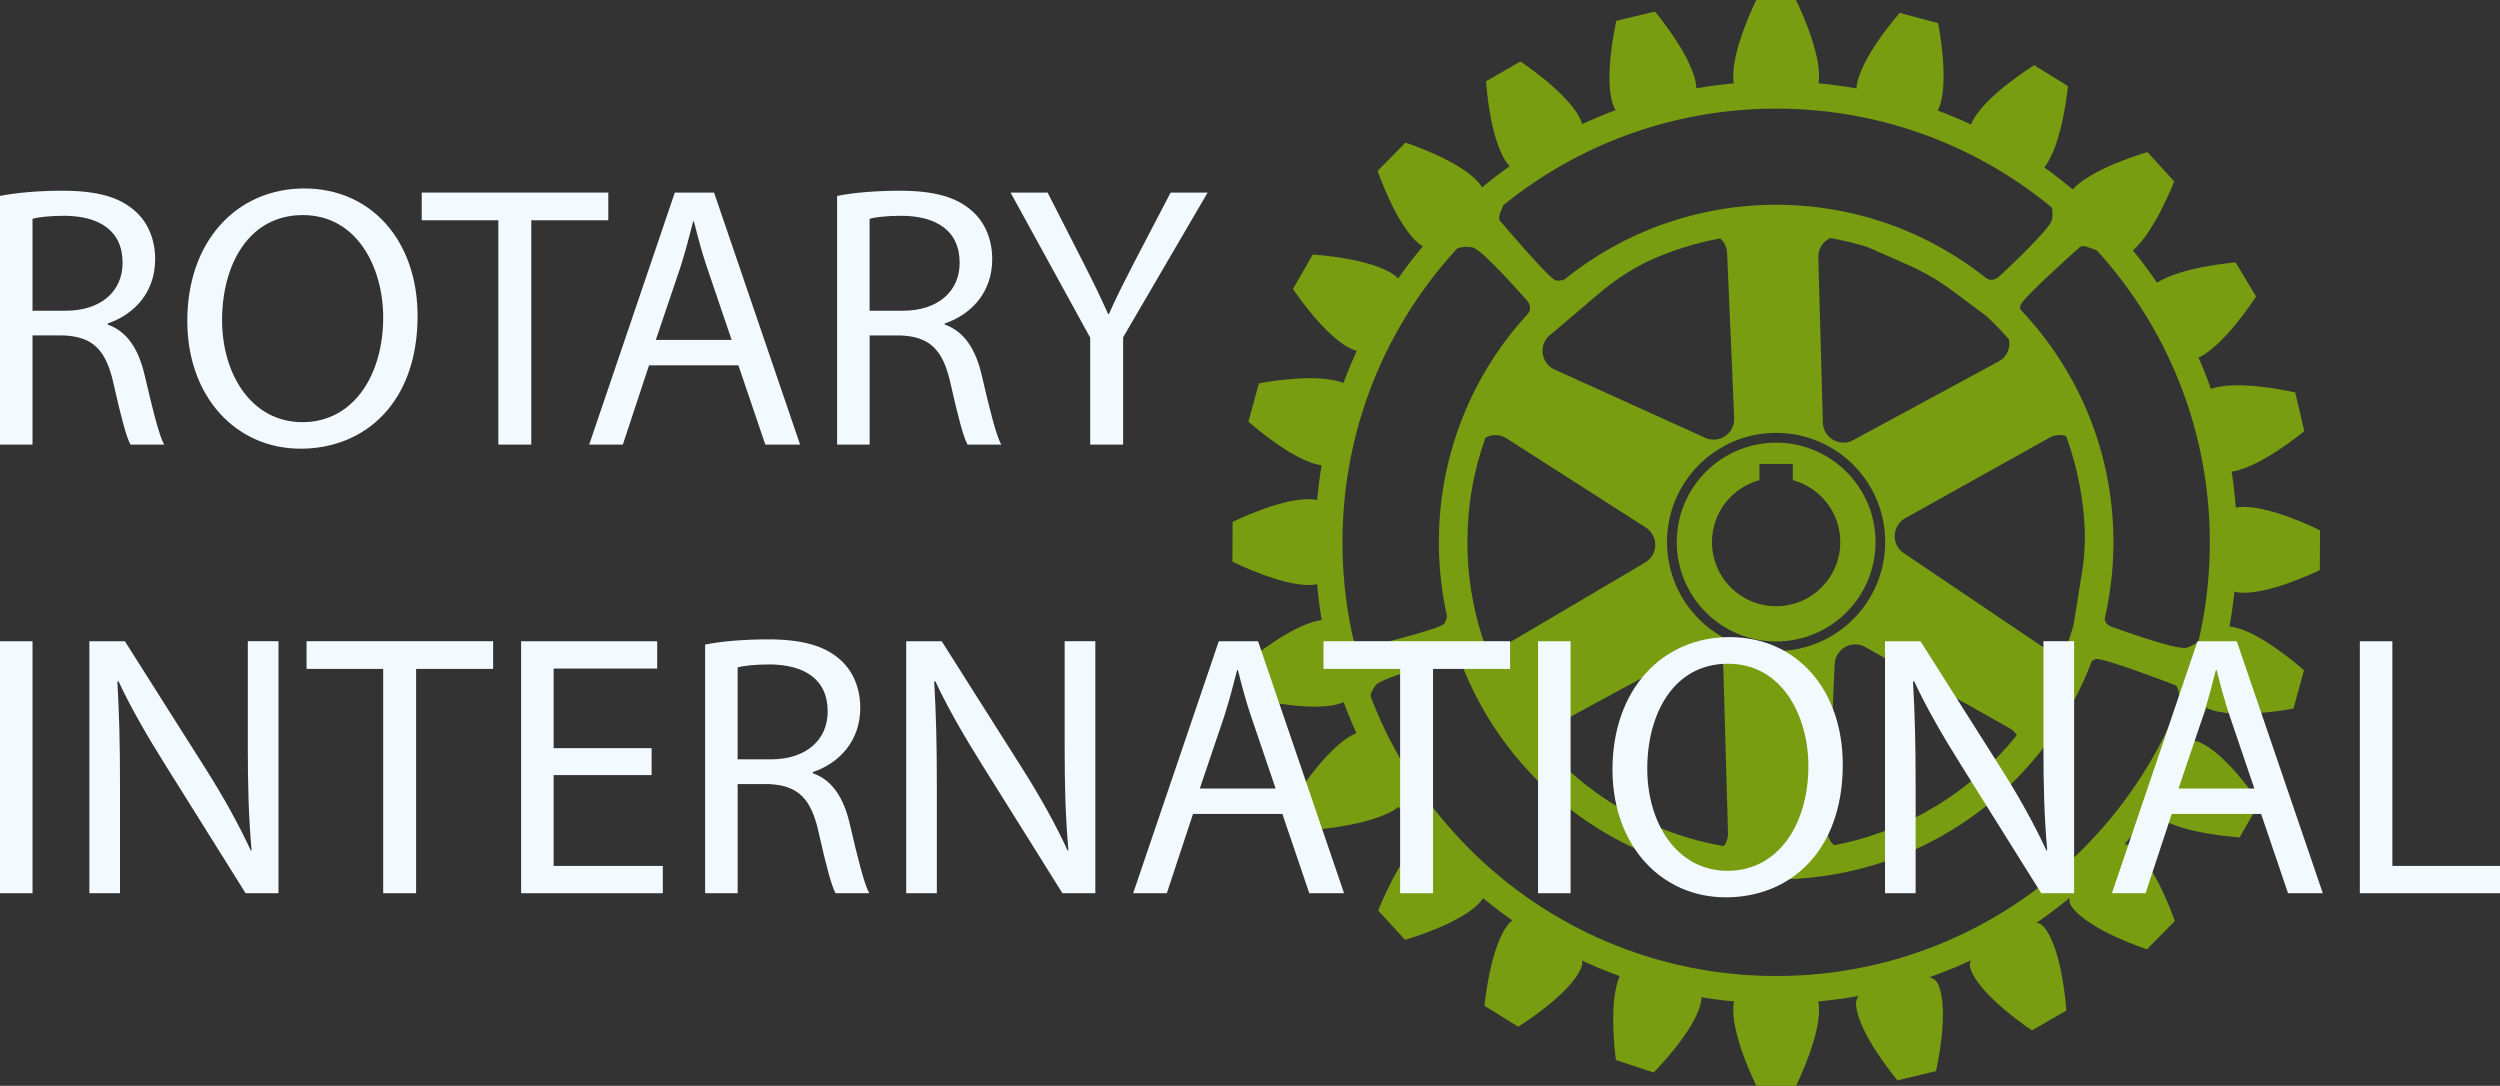 <?xml version="1.0" encoding="UTF-8"?>
<svg id="_Слой_2" data-name="Слой 2" xmlns="http://www.w3.org/2000/svg" viewBox="0 0 511.88 222.32">
  <rect x="0" y="0" width="511.88" height="222.32" fill="#333333" stroke="none"/>
  <defs>
    <style>
      .cls-1 {
        fill: #f3faff;
      }

      .cls-2 {
        fill: #789d10;
      }
    </style>
  </defs>
  <g id="_Цвета_и_другие_элементы_стиля" data-name="Цвета и другие элементы стиля">
    <g id="_иконки" data-name="иконки">
      <g id="logo">
        <g>
          <path class="cls-2" d="M363.67,90.64c-11.24,0-20.35,9.11-20.35,20.35s9.11,20.35,20.35,20.35,20.35-9.11,20.35-20.35-9.11-20.35-20.35-20.35Zm0,33.49c-7.26,0-13.14-5.88-13.14-13.14,0-6.07,4.13-11.17,9.72-12.68v-3.32h6.83v3.32c5.6,1.51,9.72,6.6,9.72,12.68,0,7.26-5.88,13.14-13.14,13.14Z"/>
          <path class="cls-2" d="M363.67,41.93c-38.14,0-69.06,30.92-69.06,69.06s30.92,69.06,69.06,69.06,69.06-30.92,69.06-69.06-30.92-69.06-69.06-69.06Zm49.51,29.77c-.55-.7-1.13-1.38-1.71-2.05,.58,.67,1.15,1.36,1.71,2.05Zm-6.36-6.9c-2.58-2.41-5.37-4.62-8.33-6.58,2.96,1.96,5.74,4.16,8.33,6.58Zm-24.51-14.24l8.09,3.55c3.37,1.48,6.56,3.33,9.51,5.53l6.91,5.16c1.59,1.49,3.1,3.06,4.53,4.7,.33,1.7-.38,3.56-2.12,4.5l-29.79,16.12c-2.75,1.49-6.11-.45-6.2-3.58l-.94-33.86c-.05-1.82,1.02-3.27,2.46-3.94,2.57,.46,5.09,1.05,7.54,1.81Zm-28.68,1.23l1.45,33.84c.13,3.13-3.08,5.3-5.93,4.01l-30.85-13.98c-2.99-1.36-3.34-5.47-.62-7.31l9.81-8.34c2.8-2.38,5.87-4.44,9.14-6.12l.74-.38c4.67-2.14,9.64-3.74,14.84-4.69,.81,.71,1.36,1.74,1.42,2.97Zm-38.42,18.61c.61-.73,1.24-1.44,1.88-2.14-.64,.7-1.27,1.41-1.88,2.14Zm2.18-2.47c.61-.66,1.24-1.31,1.88-1.94-.64,.63-1.27,1.28-1.88,1.94Zm9.39-8.28c1.57-1.13,3.19-2.18,4.86-3.17-1.67,.98-3.29,2.04-4.86,3.17Zm5.29-3.42c.84-.48,1.68-.95,2.54-1.4-.86,.45-1.71,.91-2.54,1.4Zm2.65-1.45c.81-.42,1.64-.82,2.47-1.2-.83,.39-1.66,.78-2.47,1.2Zm-13.19,9.09c-.72,.64-1.42,1.3-2.11,1.97,.69-.67,1.39-1.33,2.11-1.97Zm4.87-3.94c-1.56,1.14-3.07,2.36-4.52,3.63,1.45-1.28,2.96-2.49,4.52-3.63Zm-11.45,10.78c-.55,.66-1.08,1.34-1.6,2.02,.52-.68,1.06-1.36,1.6-2.02Zm-9.77,16.27c-.36,.88-.71,1.76-1.03,2.66,.32-.9,.67-1.78,1.03-2.66Zm7.9-13.9c-.56,.75-1.11,1.51-1.64,2.28,.53-.77,1.07-1.53,1.64-2.28Zm-1.93,2.72c-.47,.7-.93,1.42-1.38,2.14,.45-.72,.91-1.44,1.38-2.14Zm-1.58,2.46c-.48,.8-.95,1.61-1.39,2.42,.45-.82,.91-1.63,1.39-2.42Zm-1.69,2.97c-.41,.77-.81,1.54-1.19,2.33,.38-.79,.78-1.56,1.19-2.33Zm-1.3,2.56c-.4,.84-.78,1.7-1.15,2.56,.37-.86,.74-1.72,1.15-2.56Zm-2.27,48.99c-2.5-6.8-3.86-14.14-3.86-21.81s1.31-14.68,3.7-21.35c1.27-.7,2.9-.77,4.3,.13l28.53,18.26c2.64,1.69,2.57,5.56-.13,7.16l-29.17,17.21c-1.1,.65-2.31,.73-3.37,.39Zm10.71,18.52c.35-.81,.96-1.53,1.85-2.01l29.78-16.14c2.75-1.49,6.11,.44,6.2,3.57l.96,33.85c.03,1.03-.3,1.95-.86,2.67-15.18-2.59-28.5-10.59-37.93-21.96Zm26.3-40.33c0-12.34,10-22.34,22.34-22.34s22.34,10,22.34,22.34-10,22.34-22.34,22.34-22.34-10-22.34-22.34Zm28.39,62.93c.98-.09,1.95-.21,2.91-.35-.96,.14-1.93,.26-2.91,.35Zm2.96-.36c.93-.13,1.85-.29,2.77-.46-.92,.17-1.84,.33-2.77,.46Zm2.84-.47c-.86-.79-1.41-1.93-1.35-3.27l1.49-33.84c.14-3.13,3.53-5.01,6.26-3.48l29.52,16.6c.66,.37,1.16,.88,1.51,1.46-9.23,11.48-22.38,19.67-37.43,22.52Zm37.65-22.79c.29-.37,.58-.75,.87-1.13-.29,.38-.57,.76-.87,1.13Zm1.61-2.11c.28-.39,.55-.78,.83-1.18-.27,.39-.54,.79-.83,1.18Zm1.51-2.17c.32-.49,.63-.98,.95-1.48-.31,.5-.62,.99-.95,1.48Zm1.78-2.84c.32-.54,.64-1.08,.94-1.63-.3,.55-.62,1.09-.94,1.63Zm1.45-2.59c.25-.47,.5-.93,.73-1.4-.24,.47-.49,.94-.73,1.4Zm1.22-2.43c.22-.46,.44-.93,.65-1.4-.21,.47-.43,.93-.65,1.4Zm1.11-2.46c.2-.47,.4-.94,.59-1.41-.19,.48-.39,.95-.59,1.41Zm1.01-2.51c.18-.47,.35-.95,.52-1.42-.17,.48-.34,.95-.52,1.42Zm2.44-8.11c.21-.91,.4-1.84,.57-2.77-.17,.93-.36,1.85-.57,2.77Zm-.67,2.68c.17-.61,.32-1.23,.47-1.84-.15,.62-.3,1.23-.47,1.84Zm1.66-10.47l-1.72,10.7c-.31,1.11-.65,2.21-1.02,3.29-1.28,1.65-3.72,2.25-5.68,.93l-28.07-18.94c-2.6-1.75-2.43-5.62,.3-7.15l29.58-16.5c1.11-.62,2.32-.67,3.37-.31,2.48,6.77,3.86,14.07,3.86,21.7,0-.29-.02-.57-.02-.86-.03,2.39-.21,4.78-.59,7.15Z"/>
          <path class="cls-2" d="M298.36,50.89s1.17-.6,3.15-.23c1.99,.38,11.33,11.09,11.33,11.09,0,0,1,1.37,0,2.49s7.65-7.15,7.65-7.15c0,0-.64,.52-1.93,.33-1.28-.19-11.33-12.1-11.33-12.1,0,0-.61-.41,0-1.87s.93-2.57,.93-2.57l-8.41,5.64-1.4,4.37Z"/>
          <path class="cls-2" d="M419.86,41.71s.64,1.18,.3,3.23c-.34,2.04-11.05,11.87-11.05,11.87,0,0-1.38,1.06-2.54,.06-1.16-1,7.47,7.68,7.47,7.68,0,0-.54-.65-.38-1.97,.16-1.32,12.08-11.89,12.08-11.89,0,0,.41-.63,1.91-.04,1.5,.59,2.64,.9,2.64,.9l-5.95-8.49-4.5-1.34Z"/>
          <path class="cls-2" d="M450.48,130.87s-.76,1.12-2.73,1.75c-1.97,.64-15.62-4.36-15.62-4.36,0,0-1.57-.74-1.22-2.23s-3.39,10.16-3.39,10.16c0,0,.33-.78,1.57-1.24s16.12,5.27,16.12,5.27c0,0,.75,.07,.91,1.67,.16,1.6,.42,2.76,.42,2.76l4.81-9.18-.88-4.61Z"/>
          <path class="cls-2" d="M280.44,143.29s-.02-1.35,1.24-3c1.25-1.65,15.32-5.34,15.32-5.34,0,0,1.71-.29,2.27,1.13s-3.02-10.28-3.02-10.28c0,0,.18,.82-.58,1.92-.76,1.09-16.24,4.88-16.24,4.88,0,0-.66,.37-1.71-.85s-1.92-2.03-1.92-2.03l1.3,10.28,3.35,3.28Z"/>
          <path class="cls-2" d="M367.74,0h-8.13s-5.6,11.18-4.61,17.07c.48,2.86,4.58,2.94,8.67,2.27,4.09,.67,8.19,.59,8.67-2.27,.99-5.89-4.61-17.07-4.61-17.07Z"/>
          <path class="cls-2" d="M338.86,2.36l-3.95,.95-3.95,.95s-2.83,12.18-.49,17.67c1.13,2.66,5.14,1.79,8.96,.18,4.14-.31,8.1-1.34,7.9-4.23-.41-5.95-8.47-15.51-8.47-15.51Z"/>
          <path class="cls-2" d="M311.31,12.57l-3.52,2.04-3.52,2.04s.76,12.48,4.57,17.08c1.85,2.23,5.44,.24,8.64-2.39,3.88-1.47,7.38-3.6,6.37-6.31-2.1-5.59-12.55-12.45-12.55-12.45Z"/>
          <path class="cls-2" d="M287.77,29.21l-2.85,2.89-2.85,2.89s4.03,11.84,8.92,15.26c2.37,1.66,5.31-1.2,7.7-4.58,3.35-2.44,6.17-5.42,4.47-7.77-3.5-4.84-15.39-8.7-15.39-8.7Z"/>
          <path class="cls-2" d="M268.78,52.13l-2.02,3.52-2.02,3.52s6.9,10.43,12.5,12.5c2.72,1.01,4.83-2.51,6.29-6.39,2.62-3.21,4.59-6.81,2.36-8.65-4.61-3.79-17.09-4.51-17.09-4.51Z"/>
          <path class="cls-2" d="M257.77,78.48l-1.08,3.92-1.08,3.92s9.29,8.37,15.23,8.98c2.88,.3,4.05-3.63,4.49-7.76,1.73-3.77,2.74-7.74,.12-8.96-5.41-2.52-17.68-.09-17.68-.09Z"/>
          <path class="cls-2" d="M252.38,106.86l-.02,4.06-.02,4.06s11.15,5.65,17.04,4.69c2.86-.47,2.96-4.57,2.31-8.66,.69-4.09,.63-8.19-2.23-8.68-5.88-1.02-17.09,4.53-17.09,4.53Z"/>
          <path class="cls-2" d="M255.55,135.31l.93,3.95,.93,3.95s12.17,2.89,17.67,.58c2.67-1.12,1.81-5.13,.22-8.96-.28-4.14-1.3-8.11-4.19-7.92-5.96,.38-15.56,8.39-15.56,8.39Z"/>
          <path class="cls-2" d="M265.44,162.88l2.09,3.48,2.09,3.48s12.47-.96,17-4.84c2.2-1.88,.16-5.44-2.52-8.6-1.53-3.85-3.72-7.33-6.41-6.27-5.55,2.18-12.25,12.74-12.25,12.74Z"/>
          <path class="cls-2" d="M282.2,186.43l2.74,3,2.74,3s12.03-3.41,15.7-8.11c1.78-2.28-.92-5.36-4.18-7.93-2.27-3.47-5.09-6.44-7.53-4.87-5.01,3.24-9.48,14.92-9.48,14.92Z"/>
          <path class="cls-2" d="M303.95,205.94l3.45,2.14,3.45,2.14s10.65-6.55,12.91-12.07c1.1-2.68-2.34-4.91-6.17-6.5-3.12-2.73-6.65-4.82-8.56-2.65-3.94,4.48-5.08,16.93-5.08,16.93Z"/>
          <path class="cls-2" d="M388.5,221.21l3.95-.95,3.95-.95s2.83-12.18,.49-17.67c-1.13-2.66-5.14-1.79-8.96-.18-4.14,.31-8.1,1.34-7.9,4.23,.41,5.95,8.47,15.51,8.47,15.51Z"/>
          <path class="cls-2" d="M416.05,210.99l3.52-2.04,3.52-2.04s-.76-12.48-4.57-17.08c-1.85-2.23-5.44-.24-8.64,2.39-3.88,1.47-7.38,3.6-6.37,6.31,2.1,5.59,12.55,12.45,12.55,12.45Z"/>
          <path class="cls-2" d="M439.6,194.36l2.85-2.89,2.85-2.89s-4.03-11.84-8.92-15.26c-2.37-1.66-5.31,1.2-7.7,4.58-3.35,2.44-6.17,5.42-4.47,7.77,3.5,4.84,15.39,8.7,15.39,8.7Z"/>
          <path class="cls-2" d="M458.58,171.44l2.02-3.52,2.02-3.52s-6.9-10.43-12.5-12.5c-2.72-1.01-4.83,2.51-6.29,6.39-2.62,3.21-4.59,6.81-2.36,8.65,4.61,3.79,17.09,4.51,17.09,4.51Z"/>
          <path class="cls-2" d="M469.59,145.09l1.08-3.92,1.08-3.92s-9.29-8.37-15.23-8.98c-2.88-.3-4.05,3.63-4.49,7.76-1.73,3.77-2.74,7.74-.12,8.96,5.41,2.52,17.68,.09,17.68,.09Z"/>
          <path class="cls-2" d="M474.99,116.71l.02-4.06,.02-4.06s-11.15-5.65-17.04-4.69c-2.86,.47-2.96,4.57-2.31,8.66-.69,4.09-.63,8.19,2.23,8.68,5.88,1.02,17.09-4.53,17.09-4.53Z"/>
          <path class="cls-2" d="M471.81,88.26l-.93-3.95-.93-3.95s-12.17-2.89-17.67-.58c-2.67,1.12-1.81,5.13-.22,8.96,.28,4.14,1.3,8.11,4.19,7.92,5.96-.38,15.56-8.39,15.56-8.39Z"/>
          <path class="cls-2" d="M461.93,60.69l-2.09-3.48-2.09-3.48s-12.47,.96-17,4.84c-2.2,1.88-.16,5.44,2.52,8.6,1.53,3.85,3.72,7.33,6.41,6.27,5.55-2.18,12.25-12.74,12.25-12.74Z"/>
          <path class="cls-2" d="M445.17,37.14l-2.74-3-2.74-3s-12.03,3.41-15.7,8.11c-1.78,2.28,.92,5.36,4.18,7.93,2.27,3.47,5.09,6.44,7.53,4.87,5.01-3.24,9.48-14.92,9.48-14.92Z"/>
          <path class="cls-2" d="M423.41,17.63l-3.45-2.14-3.45-2.14s-10.65,6.55-12.91,12.07c-1.1,2.68,2.34,4.91,6.17,6.5,3.12,2.73,6.65,4.82,8.56,2.65,3.94-4.48,5.08-16.93,5.08-16.93Z"/>
          <path class="cls-2" d="M396.83,4.74l-3.93-1.05-3.93-1.05s-8.29,9.36-8.85,15.3c-.27,2.88,3.67,4.02,7.79,4.43,3.78,1.7,7.76,2.68,8.96,.05,2.47-5.43-.05-17.68-.05-17.68Z"/>
          <path class="cls-2" d="M330.86,217.04l3.86,1.28,3.86,1.28s8.84-8.84,9.76-14.74c.45-2.86-3.42-4.23-7.51-4.89-3.67-1.93-7.59-3.15-8.95-.59-2.8,5.27-1.01,17.65-1.01,17.65Z"/>
          <path class="cls-2" d="M359.62,222.32h4.06s4.06,0,4.06,0c0,0,5.6-11.18,4.6-17.07-.48-2.86-4.58-2.94-8.67-2.26-4.09-.67-8.19-.59-8.67,2.27-.99,5.89,4.62,17.06,4.62,17.06Z"/>
          <path class="cls-2" d="M363.67,16.67c-52.12,0-94.38,42.25-94.38,94.38s42.25,94.38,94.38,94.38,94.38-42.25,94.38-94.38-42.25-94.38-94.38-94.38Zm0,183.17c-49.04,0-88.8-39.76-88.8-88.8s39.76-88.8,88.8-88.8,88.8,39.76,88.8,88.8-39.76,88.8-88.8,88.8Z"/>
        </g>
        <g>
          <path class="cls-1" d="M0,40.12c3.37-.69,8.19-1.07,12.78-1.07,7.12,0,11.71,1.3,14.93,4.21,2.6,2.3,4.06,5.82,4.06,9.8,0,6.81-4.29,11.33-9.72,13.17v.23c3.98,1.38,6.35,5.05,7.58,10.41,1.68,7.2,2.91,12.17,3.98,14.16h-6.89c-.84-1.45-1.99-5.89-3.44-12.32-1.53-7.12-4.29-9.8-10.33-10.03H6.66v22.35H0V40.12Zm6.66,23.5h6.81c7.12,0,11.63-3.9,11.63-9.8,0-6.66-4.82-9.57-11.86-9.64-3.22,0-5.51,.31-6.58,.61v18.83Z"/>
          <path class="cls-1" d="M85.5,64.7c0,17.76-10.79,27.17-23.96,27.17s-23.19-10.56-23.19-26.18c0-16.38,10.18-27.1,23.96-27.1s23.19,10.79,23.19,26.1Zm-40.03,.84c0,11.02,5.97,20.9,16.46,20.9s16.53-9.72,16.53-21.43c0-10.26-5.36-20.97-16.46-20.97s-16.53,10.18-16.53,21.51Z"/>
          <path class="cls-1" d="M102.04,45.1h-15.69v-5.67h38.2v5.67h-15.77v45.93h-6.74V45.1Z"/>
          <path class="cls-1" d="M132.89,74.8l-5.36,16.23h-6.89l17.53-51.59h8.04l17.61,51.59h-7.12l-5.51-16.23h-18.29Zm16.92-5.2l-5.05-14.85c-1.15-3.37-1.91-6.43-2.68-9.42h-.15c-.77,3.06-1.61,6.2-2.6,9.34l-5.05,14.93h15.54Z"/>
          <path class="cls-1" d="M171.39,40.12c3.37-.69,8.19-1.07,12.78-1.07,7.12,0,11.71,1.3,14.93,4.21,2.6,2.3,4.06,5.82,4.06,9.8,0,6.81-4.29,11.33-9.72,13.17v.23c3.98,1.38,6.35,5.05,7.58,10.41,1.68,7.2,2.91,12.17,3.98,14.16h-6.89c-.84-1.45-1.99-5.89-3.44-12.32-1.53-7.12-4.29-9.8-10.33-10.03h-6.28v22.35h-6.66V40.12Zm6.66,23.5h6.81c7.12,0,11.63-3.9,11.63-9.8,0-6.66-4.82-9.57-11.86-9.64-3.22,0-5.51,.31-6.58,.61v18.83Z"/>
          <path class="cls-1" d="M223.22,91.03v-21.89l-16.3-29.7h7.58l7.27,14.24c1.99,3.9,3.52,7.04,5.13,10.64h.15c1.45-3.37,3.21-6.74,5.2-10.64l7.43-14.24h7.58l-17.3,29.62v21.97h-6.74Z"/>
          <path class="cls-1" d="M6.66,131.3v51.59H0v-51.59H6.66Z"/>
          <path class="cls-1" d="M18.3,182.89v-51.59h7.27l16.53,26.1c3.83,6.05,6.81,11.48,9.26,16.76l.15-.08c-.61-6.89-.77-13.17-.77-21.2v-21.59h6.28v51.59h-6.74l-16.38-26.18c-3.6-5.74-7.04-11.63-9.64-17.22l-.23,.08c.38,6.51,.54,12.71,.54,21.28v22.05h-6.28Z"/>
          <path class="cls-1" d="M78.46,136.96h-15.69v-5.67h38.2v5.67h-15.77v45.93h-6.74v-45.93Z"/>
          <path class="cls-1" d="M133.42,158.7h-20.06v18.6h22.35v5.59h-29.01v-51.59h27.86v5.59h-21.2v16.3h20.06v5.51Z"/>
          <path class="cls-1" d="M144.37,131.98c3.37-.69,8.19-1.07,12.78-1.07,7.12,0,11.71,1.3,14.93,4.21,2.6,2.3,4.06,5.82,4.06,9.8,0,6.81-4.29,11.33-9.72,13.17v.23c3.98,1.38,6.35,5.05,7.58,10.41,1.68,7.2,2.91,12.17,3.98,14.16h-6.89c-.84-1.45-1.99-5.89-3.44-12.32-1.53-7.12-4.29-9.8-10.33-10.03h-6.28v22.35h-6.66v-50.9Zm6.66,23.5h6.81c7.12,0,11.63-3.9,11.63-9.8,0-6.66-4.82-9.57-11.86-9.64-3.22,0-5.51,.31-6.58,.61v18.83Z"/>
          <path class="cls-1" d="M185.55,182.89v-51.59h7.27l16.53,26.1c3.83,6.05,6.81,11.48,9.26,16.76l.15-.08c-.61-6.89-.77-13.17-.77-21.2v-21.59h6.28v51.59h-6.74l-16.38-26.18c-3.6-5.74-7.04-11.63-9.64-17.22l-.23,.08c.38,6.51,.54,12.71,.54,21.28v22.05h-6.28Z"/>
          <path class="cls-1" d="M244.27,166.66l-5.36,16.23h-6.89l17.53-51.59h8.04l17.61,51.59h-7.12l-5.51-16.23h-18.29Zm16.92-5.2l-5.05-14.85c-1.15-3.37-1.91-6.43-2.68-9.42h-.15c-.77,3.06-1.61,6.2-2.6,9.34l-5.05,14.93h15.54Z"/>
          <path class="cls-1" d="M286.68,136.96h-15.69v-5.67h38.2v5.67h-15.77v45.93h-6.74v-45.93Z"/>
          <path class="cls-1" d="M321.58,131.3v51.59h-6.66v-51.59h6.66Z"/>
          <path class="cls-1" d="M377.31,156.56c0,17.76-10.79,27.17-23.96,27.17s-23.19-10.56-23.19-26.18c0-16.38,10.18-27.1,23.96-27.1s23.19,10.79,23.19,26.1Zm-40.03,.84c0,11.02,5.97,20.9,16.46,20.9s16.53-9.72,16.53-21.43c0-10.26-5.36-20.97-16.46-20.97s-16.53,10.18-16.53,21.51Z"/>
          <path class="cls-1" d="M385.96,182.89v-51.59h7.27l16.53,26.1c3.83,6.05,6.81,11.48,9.26,16.76l.15-.08c-.61-6.89-.77-13.17-.77-21.2v-21.59h6.28v51.59h-6.74l-16.38-26.18c-3.6-5.74-7.04-11.63-9.64-17.22l-.23,.08c.38,6.51,.54,12.71,.54,21.28v22.05h-6.28Z"/>
          <path class="cls-1" d="M444.67,166.66l-5.36,16.23h-6.89l17.53-51.59h8.04l17.61,51.59h-7.12l-5.51-16.23h-18.29Zm16.92-5.2l-5.05-14.85c-1.15-3.37-1.91-6.43-2.68-9.42h-.15c-.77,3.06-1.61,6.2-2.6,9.34l-5.05,14.93h15.54Z"/>
          <path class="cls-1" d="M483.18,131.3h6.66v46h22.05v5.59h-28.71v-51.59Z"/>
        </g>
      </g>
    </g>
  </g>
</svg>